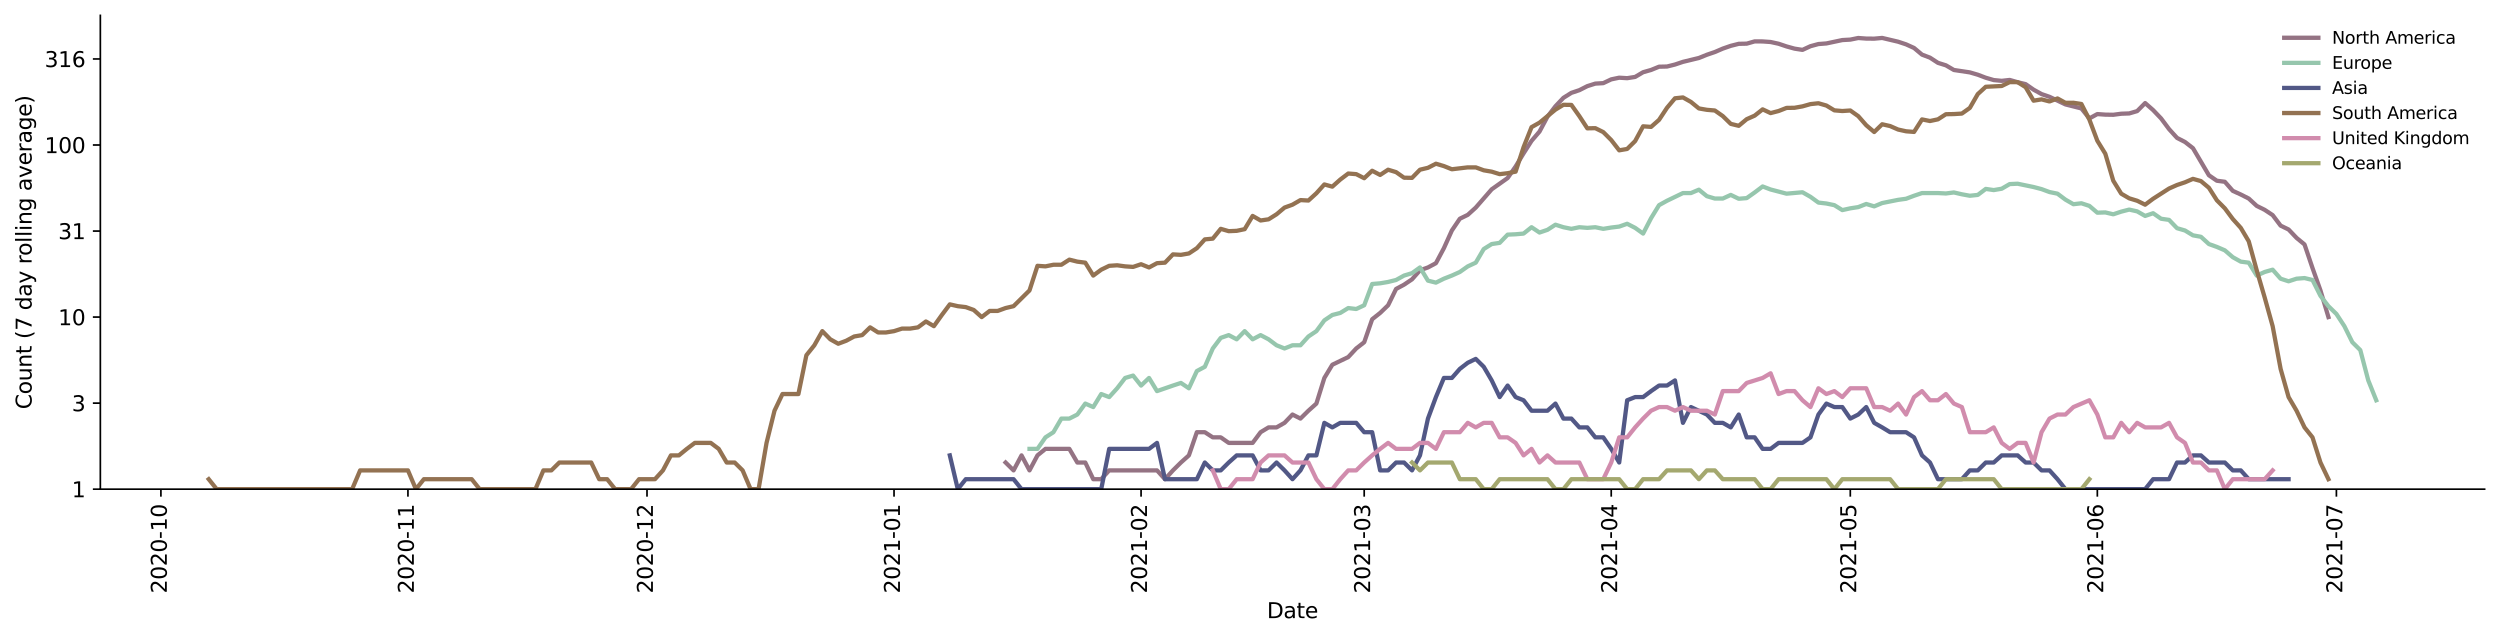 <?xml version="1.0" encoding="utf-8" standalone="no"?>
<!DOCTYPE svg PUBLIC "-//W3C//DTD SVG 1.1//EN"
  "http://www.w3.org/Graphics/SVG/1.1/DTD/svg11.dtd">
<svg height="298.621pt" version="1.1" viewBox="0 0 1170.166 298.621" width="1170.166pt" xmlns="http://www.w3.org/2000/svg" xmlns:xlink="http://www.w3.org/1999/xlink">
 <defs>
  <style type="text/css">*{stroke-linecap:butt;stroke-linejoin:round;}</style>
 </defs>
 <g id="figure_1">
  <g id="patch_1">
   <path d="M 0 298.621 
L 1170.166 298.621 
L 1170.166 0 
L 0 0 
z
" style="fill:#ffffff;"/>
  </g>
  <g id="axes_1">
   <g id="patch_2">
    <path d="M 46.966 228.96 
L 1162.966 228.96 
L 1162.966 7.2 
L 46.966 7.2 
z
" style="fill:#ffffff;"/>
   </g>
   <g id="matplotlib.axis_1">
    <g id="xtick_1">
     <g id="line2d_1">
      <defs>
       <path d="M 0 0 
L 0 3.5 
" id="mc291968700" style="stroke:#000000;stroke-width:0.8;"/>
      </defs>
      <g>
       <use style="stroke:#000000;stroke-width:0.8;" x="75.313" xlink:href="#mc291968700" y="228.96"/>
      </g>
     </g>
     <g id="text_1">
      <!-- 2020-10 -->
      <g transform="translate(78.073 277.743)rotate(-90)scale(0.1 -0.1)">
       <defs>
        <path d="M 1228 531 
L 3431 531 
L 3431 0 
L 469 0 
L 469 531 
Q 828 903 1448 1529 
Q 2069 2156 2228 2338 
Q 2531 2678 2651 2914 
Q 2772 3150 2772 3378 
Q 2772 3750 2511 3984 
Q 2250 4219 1831 4219 
Q 1534 4219 1204 4116 
Q 875 4013 500 3803 
L 500 4441 
Q 881 4594 1212 4672 
Q 1544 4750 1819 4750 
Q 2544 4750 2975 4387 
Q 3406 4025 3406 3419 
Q 3406 3131 3298 2873 
Q 3191 2616 2906 2266 
Q 2828 2175 2409 1742 
Q 1991 1309 1228 531 
z
" id="DejaVuSans-32" transform="scale(0.016)"/>
        <path d="M 2034 4250 
Q 1547 4250 1301 3770 
Q 1056 3291 1056 2328 
Q 1056 1369 1301 889 
Q 1547 409 2034 409 
Q 2525 409 2770 889 
Q 3016 1369 3016 2328 
Q 3016 3291 2770 3770 
Q 2525 4250 2034 4250 
z
M 2034 4750 
Q 2819 4750 3233 4129 
Q 3647 3509 3647 2328 
Q 3647 1150 3233 529 
Q 2819 -91 2034 -91 
Q 1250 -91 836 529 
Q 422 1150 422 2328 
Q 422 3509 836 4129 
Q 1250 4750 2034 4750 
z
" id="DejaVuSans-30" transform="scale(0.016)"/>
        <path d="M 313 2009 
L 1997 2009 
L 1997 1497 
L 313 1497 
L 313 2009 
z
" id="DejaVuSans-2d" transform="scale(0.016)"/>
        <path d="M 794 531 
L 1825 531 
L 1825 4091 
L 703 3866 
L 703 4441 
L 1819 4666 
L 2450 4666 
L 2450 531 
L 3481 531 
L 3481 0 
L 794 0 
L 794 531 
z
" id="DejaVuSans-31" transform="scale(0.016)"/>
       </defs>
       <use xlink:href="#DejaVuSans-32"/>
       <use x="63.623" xlink:href="#DejaVuSans-30"/>
       <use x="127.246" xlink:href="#DejaVuSans-32"/>
       <use x="190.869" xlink:href="#DejaVuSans-30"/>
       <use x="254.492" xlink:href="#DejaVuSans-2d"/>
       <use x="290.576" xlink:href="#DejaVuSans-31"/>
       <use x="354.199" xlink:href="#DejaVuSans-30"/>
      </g>
     </g>
    </g>
    <g id="xtick_2">
     <g id="line2d_2">
      <g>
       <use style="stroke:#000000;stroke-width:0.8;" x="190.942" xlink:href="#mc291968700" y="228.96"/>
      </g>
     </g>
     <g id="text_2">
      <!-- 2020-11 -->
      <g transform="translate(193.701 277.743)rotate(-90)scale(0.1 -0.1)">
       <use xlink:href="#DejaVuSans-32"/>
       <use x="63.623" xlink:href="#DejaVuSans-30"/>
       <use x="127.246" xlink:href="#DejaVuSans-32"/>
       <use x="190.869" xlink:href="#DejaVuSans-30"/>
       <use x="254.492" xlink:href="#DejaVuSans-2d"/>
       <use x="290.576" xlink:href="#DejaVuSans-31"/>
       <use x="354.199" xlink:href="#DejaVuSans-31"/>
      </g>
     </g>
    </g>
    <g id="xtick_3">
     <g id="line2d_3">
      <g>
       <use style="stroke:#000000;stroke-width:0.8;" x="302.84" xlink:href="#mc291968700" y="228.96"/>
      </g>
     </g>
     <g id="text_3">
      <!-- 2020-12 -->
      <g transform="translate(305.599 277.743)rotate(-90)scale(0.1 -0.1)">
       <use xlink:href="#DejaVuSans-32"/>
       <use x="63.623" xlink:href="#DejaVuSans-30"/>
       <use x="127.246" xlink:href="#DejaVuSans-32"/>
       <use x="190.869" xlink:href="#DejaVuSans-30"/>
       <use x="254.492" xlink:href="#DejaVuSans-2d"/>
       <use x="290.576" xlink:href="#DejaVuSans-31"/>
       <use x="354.199" xlink:href="#DejaVuSans-32"/>
      </g>
     </g>
    </g>
    <g id="xtick_4">
     <g id="line2d_4">
      <g>
       <use style="stroke:#000000;stroke-width:0.8;" x="418.468" xlink:href="#mc291968700" y="228.96"/>
      </g>
     </g>
     <g id="text_4">
      <!-- 2021-01 -->
      <g transform="translate(421.228 277.743)rotate(-90)scale(0.1 -0.1)">
       <use xlink:href="#DejaVuSans-32"/>
       <use x="63.623" xlink:href="#DejaVuSans-30"/>
       <use x="127.246" xlink:href="#DejaVuSans-32"/>
       <use x="190.869" xlink:href="#DejaVuSans-31"/>
       <use x="254.492" xlink:href="#DejaVuSans-2d"/>
       <use x="290.576" xlink:href="#DejaVuSans-30"/>
       <use x="354.199" xlink:href="#DejaVuSans-31"/>
      </g>
     </g>
    </g>
    <g id="xtick_5">
     <g id="line2d_5">
      <g>
       <use style="stroke:#000000;stroke-width:0.8;" x="534.097" xlink:href="#mc291968700" y="228.96"/>
      </g>
     </g>
     <g id="text_5">
      <!-- 2021-02 -->
      <g transform="translate(536.856 277.743)rotate(-90)scale(0.1 -0.1)">
       <use xlink:href="#DejaVuSans-32"/>
       <use x="63.623" xlink:href="#DejaVuSans-30"/>
       <use x="127.246" xlink:href="#DejaVuSans-32"/>
       <use x="190.869" xlink:href="#DejaVuSans-31"/>
       <use x="254.492" xlink:href="#DejaVuSans-2d"/>
       <use x="290.576" xlink:href="#DejaVuSans-30"/>
       <use x="354.199" xlink:href="#DejaVuSans-32"/>
      </g>
     </g>
    </g>
    <g id="xtick_6">
     <g id="line2d_6">
      <g>
       <use style="stroke:#000000;stroke-width:0.8;" x="638.535" xlink:href="#mc291968700" y="228.96"/>
      </g>
     </g>
     <g id="text_6">
      <!-- 2021-03 -->
      <g transform="translate(641.295 277.743)rotate(-90)scale(0.1 -0.1)">
       <defs>
        <path d="M 2597 2516 
Q 3050 2419 3304 2112 
Q 3559 1806 3559 1356 
Q 3559 666 3084 287 
Q 2609 -91 1734 -91 
Q 1441 -91 1130 -33 
Q 819 25 488 141 
L 488 750 
Q 750 597 1062 519 
Q 1375 441 1716 441 
Q 2309 441 2620 675 
Q 2931 909 2931 1356 
Q 2931 1769 2642 2001 
Q 2353 2234 1838 2234 
L 1294 2234 
L 1294 2753 
L 1863 2753 
Q 2328 2753 2575 2939 
Q 2822 3125 2822 3475 
Q 2822 3834 2567 4026 
Q 2313 4219 1838 4219 
Q 1578 4219 1281 4162 
Q 984 4106 628 3988 
L 628 4550 
Q 988 4650 1302 4700 
Q 1616 4750 1894 4750 
Q 2613 4750 3031 4423 
Q 3450 4097 3450 3541 
Q 3450 3153 3228 2886 
Q 3006 2619 2597 2516 
z
" id="DejaVuSans-33" transform="scale(0.016)"/>
       </defs>
       <use xlink:href="#DejaVuSans-32"/>
       <use x="63.623" xlink:href="#DejaVuSans-30"/>
       <use x="127.246" xlink:href="#DejaVuSans-32"/>
       <use x="190.869" xlink:href="#DejaVuSans-31"/>
       <use x="254.492" xlink:href="#DejaVuSans-2d"/>
       <use x="290.576" xlink:href="#DejaVuSans-30"/>
       <use x="354.199" xlink:href="#DejaVuSans-33"/>
      </g>
     </g>
    </g>
    <g id="xtick_7">
     <g id="line2d_7">
      <g>
       <use style="stroke:#000000;stroke-width:0.8;" x="754.163" xlink:href="#mc291968700" y="228.96"/>
      </g>
     </g>
     <g id="text_7">
      <!-- 2021-04 -->
      <g transform="translate(756.923 277.743)rotate(-90)scale(0.1 -0.1)">
       <defs>
        <path d="M 2419 4116 
L 825 1625 
L 2419 1625 
L 2419 4116 
z
M 2253 4666 
L 3047 4666 
L 3047 1625 
L 3713 1625 
L 3713 1100 
L 3047 1100 
L 3047 0 
L 2419 0 
L 2419 1100 
L 313 1100 
L 313 1709 
L 2253 4666 
z
" id="DejaVuSans-34" transform="scale(0.016)"/>
       </defs>
       <use xlink:href="#DejaVuSans-32"/>
       <use x="63.623" xlink:href="#DejaVuSans-30"/>
       <use x="127.246" xlink:href="#DejaVuSans-32"/>
       <use x="190.869" xlink:href="#DejaVuSans-31"/>
       <use x="254.492" xlink:href="#DejaVuSans-2d"/>
       <use x="290.576" xlink:href="#DejaVuSans-30"/>
       <use x="354.199" xlink:href="#DejaVuSans-34"/>
      </g>
     </g>
    </g>
    <g id="xtick_8">
     <g id="line2d_8">
      <g>
       <use style="stroke:#000000;stroke-width:0.8;" x="866.062" xlink:href="#mc291968700" y="228.96"/>
      </g>
     </g>
     <g id="text_8">
      <!-- 2021-05 -->
      <g transform="translate(868.821 277.743)rotate(-90)scale(0.1 -0.1)">
       <defs>
        <path d="M 691 4666 
L 3169 4666 
L 3169 4134 
L 1269 4134 
L 1269 2991 
Q 1406 3038 1543 3061 
Q 1681 3084 1819 3084 
Q 2600 3084 3056 2656 
Q 3513 2228 3513 1497 
Q 3513 744 3044 326 
Q 2575 -91 1722 -91 
Q 1428 -91 1123 -41 
Q 819 9 494 109 
L 494 744 
Q 775 591 1075 516 
Q 1375 441 1709 441 
Q 2250 441 2565 725 
Q 2881 1009 2881 1497 
Q 2881 1984 2565 2268 
Q 2250 2553 1709 2553 
Q 1456 2553 1204 2497 
Q 953 2441 691 2322 
L 691 4666 
z
" id="DejaVuSans-35" transform="scale(0.016)"/>
       </defs>
       <use xlink:href="#DejaVuSans-32"/>
       <use x="63.623" xlink:href="#DejaVuSans-30"/>
       <use x="127.246" xlink:href="#DejaVuSans-32"/>
       <use x="190.869" xlink:href="#DejaVuSans-31"/>
       <use x="254.492" xlink:href="#DejaVuSans-2d"/>
       <use x="290.576" xlink:href="#DejaVuSans-30"/>
       <use x="354.199" xlink:href="#DejaVuSans-35"/>
      </g>
     </g>
    </g>
    <g id="xtick_9">
     <g id="line2d_9">
      <g>
       <use style="stroke:#000000;stroke-width:0.8;" x="981.69" xlink:href="#mc291968700" y="228.96"/>
      </g>
     </g>
     <g id="text_9">
      <!-- 2021-06 -->
      <g transform="translate(984.45 277.743)rotate(-90)scale(0.1 -0.1)">
       <defs>
        <path d="M 2113 2584 
Q 1688 2584 1439 2293 
Q 1191 2003 1191 1497 
Q 1191 994 1439 701 
Q 1688 409 2113 409 
Q 2538 409 2786 701 
Q 3034 994 3034 1497 
Q 3034 2003 2786 2293 
Q 2538 2584 2113 2584 
z
M 3366 4563 
L 3366 3988 
Q 3128 4100 2886 4159 
Q 2644 4219 2406 4219 
Q 1781 4219 1451 3797 
Q 1122 3375 1075 2522 
Q 1259 2794 1537 2939 
Q 1816 3084 2150 3084 
Q 2853 3084 3261 2657 
Q 3669 2231 3669 1497 
Q 3669 778 3244 343 
Q 2819 -91 2113 -91 
Q 1303 -91 875 529 
Q 447 1150 447 2328 
Q 447 3434 972 4092 
Q 1497 4750 2381 4750 
Q 2619 4750 2861 4703 
Q 3103 4656 3366 4563 
z
" id="DejaVuSans-36" transform="scale(0.016)"/>
       </defs>
       <use xlink:href="#DejaVuSans-32"/>
       <use x="63.623" xlink:href="#DejaVuSans-30"/>
       <use x="127.246" xlink:href="#DejaVuSans-32"/>
       <use x="190.869" xlink:href="#DejaVuSans-31"/>
       <use x="254.492" xlink:href="#DejaVuSans-2d"/>
       <use x="290.576" xlink:href="#DejaVuSans-30"/>
       <use x="354.199" xlink:href="#DejaVuSans-36"/>
      </g>
     </g>
    </g>
    <g id="xtick_10">
     <g id="line2d_10">
      <g>
       <use style="stroke:#000000;stroke-width:0.8;" x="1093.589" xlink:href="#mc291968700" y="228.96"/>
      </g>
     </g>
     <g id="text_10">
      <!-- 2021-07 -->
      <g transform="translate(1096.348 277.743)rotate(-90)scale(0.1 -0.1)">
       <defs>
        <path d="M 525 4666 
L 3525 4666 
L 3525 4397 
L 1831 0 
L 1172 0 
L 2766 4134 
L 525 4134 
L 525 4666 
z
" id="DejaVuSans-37" transform="scale(0.016)"/>
       </defs>
       <use xlink:href="#DejaVuSans-32"/>
       <use x="63.623" xlink:href="#DejaVuSans-30"/>
       <use x="127.246" xlink:href="#DejaVuSans-32"/>
       <use x="190.869" xlink:href="#DejaVuSans-31"/>
       <use x="254.492" xlink:href="#DejaVuSans-2d"/>
       <use x="290.576" xlink:href="#DejaVuSans-30"/>
       <use x="354.199" xlink:href="#DejaVuSans-37"/>
      </g>
     </g>
    </g>
    <g id="text_11">
     <!-- Date -->
     <g transform="translate(593.015 289.341)scale(0.1 -0.1)">
      <defs>
       <path d="M 1259 4147 
L 1259 519 
L 2022 519 
Q 2988 519 3436 956 
Q 3884 1394 3884 2338 
Q 3884 3275 3436 3711 
Q 2988 4147 2022 4147 
L 1259 4147 
z
M 628 4666 
L 1925 4666 
Q 3281 4666 3915 4102 
Q 4550 3538 4550 2338 
Q 4550 1131 3912 565 
Q 3275 0 1925 0 
L 628 0 
L 628 4666 
z
" id="DejaVuSans-44" transform="scale(0.016)"/>
       <path d="M 2194 1759 
Q 1497 1759 1228 1600 
Q 959 1441 959 1056 
Q 959 750 1161 570 
Q 1363 391 1709 391 
Q 2188 391 2477 730 
Q 2766 1069 2766 1631 
L 2766 1759 
L 2194 1759 
z
M 3341 1997 
L 3341 0 
L 2766 0 
L 2766 531 
Q 2569 213 2275 61 
Q 1981 -91 1556 -91 
Q 1019 -91 701 211 
Q 384 513 384 1019 
Q 384 1609 779 1909 
Q 1175 2209 1959 2209 
L 2766 2209 
L 2766 2266 
Q 2766 2663 2505 2880 
Q 2244 3097 1772 3097 
Q 1472 3097 1187 3025 
Q 903 2953 641 2809 
L 641 3341 
Q 956 3463 1253 3523 
Q 1550 3584 1831 3584 
Q 2591 3584 2966 3190 
Q 3341 2797 3341 1997 
z
" id="DejaVuSans-61" transform="scale(0.016)"/>
       <path d="M 1172 4494 
L 1172 3500 
L 2356 3500 
L 2356 3053 
L 1172 3053 
L 1172 1153 
Q 1172 725 1289 603 
Q 1406 481 1766 481 
L 2356 481 
L 2356 0 
L 1766 0 
Q 1100 0 847 248 
Q 594 497 594 1153 
L 594 3053 
L 172 3053 
L 172 3500 
L 594 3500 
L 594 4494 
L 1172 4494 
z
" id="DejaVuSans-74" transform="scale(0.016)"/>
       <path d="M 3597 1894 
L 3597 1613 
L 953 1613 
Q 991 1019 1311 708 
Q 1631 397 2203 397 
Q 2534 397 2845 478 
Q 3156 559 3463 722 
L 3463 178 
Q 3153 47 2828 -22 
Q 2503 -91 2169 -91 
Q 1331 -91 842 396 
Q 353 884 353 1716 
Q 353 2575 817 3079 
Q 1281 3584 2069 3584 
Q 2775 3584 3186 3129 
Q 3597 2675 3597 1894 
z
M 3022 2063 
Q 3016 2534 2758 2815 
Q 2500 3097 2075 3097 
Q 1594 3097 1305 2825 
Q 1016 2553 972 2059 
L 3022 2063 
z
" id="DejaVuSans-65" transform="scale(0.016)"/>
      </defs>
      <use xlink:href="#DejaVuSans-44"/>
      <use x="77.002" xlink:href="#DejaVuSans-61"/>
      <use x="138.281" xlink:href="#DejaVuSans-74"/>
      <use x="177.49" xlink:href="#DejaVuSans-65"/>
     </g>
    </g>
   </g>
   <g id="matplotlib.axis_2">
    <g id="ytick_1">
     <g id="line2d_11">
      <defs>
       <path d="M 0 0 
L -3.5 0 
" id="me0b4acb0b3" style="stroke:#000000;stroke-width:0.8;"/>
      </defs>
      <g>
       <use style="stroke:#000000;stroke-width:0.8;" x="46.966" xlink:href="#me0b4acb0b3" y="228.96"/>
      </g>
     </g>
     <g id="text_12">
      <!-- 1 -->
      <g transform="translate(33.603 232.759)scale(0.1 -0.1)">
       <use xlink:href="#DejaVuSans-31"/>
      </g>
     </g>
    </g>
    <g id="ytick_2">
     <g id="line2d_12">
      <g>
       <use style="stroke:#000000;stroke-width:0.8;" x="46.966" xlink:href="#me0b4acb0b3" y="188.689"/>
      </g>
     </g>
     <g id="text_13">
      <!-- 3 -->
      <g transform="translate(33.603 192.488)scale(0.1 -0.1)">
       <use xlink:href="#DejaVuSans-33"/>
      </g>
     </g>
    </g>
    <g id="ytick_3">
     <g id="line2d_13">
      <g>
       <use style="stroke:#000000;stroke-width:0.8;" x="46.966" xlink:href="#me0b4acb0b3" y="148.417"/>
      </g>
     </g>
     <g id="text_14">
      <!-- 10 -->
      <g transform="translate(27.241 152.217)scale(0.1 -0.1)">
       <use xlink:href="#DejaVuSans-31"/>
       <use x="63.623" xlink:href="#DejaVuSans-30"/>
      </g>
     </g>
    </g>
    <g id="ytick_4">
     <g id="line2d_14">
      <g>
       <use style="stroke:#000000;stroke-width:0.8;" x="46.966" xlink:href="#me0b4acb0b3" y="108.146"/>
      </g>
     </g>
     <g id="text_15">
      <!-- 31 -->
      <g transform="translate(27.241 111.945)scale(0.1 -0.1)">
       <use xlink:href="#DejaVuSans-33"/>
       <use x="63.623" xlink:href="#DejaVuSans-31"/>
      </g>
     </g>
    </g>
    <g id="ytick_5">
     <g id="line2d_15">
      <g>
       <use style="stroke:#000000;stroke-width:0.8;" x="46.966" xlink:href="#me0b4acb0b3" y="67.875"/>
      </g>
     </g>
     <g id="text_16">
      <!-- 100 -->
      <g transform="translate(20.878 71.674)scale(0.1 -0.1)">
       <use xlink:href="#DejaVuSans-31"/>
       <use x="63.623" xlink:href="#DejaVuSans-30"/>
       <use x="127.246" xlink:href="#DejaVuSans-30"/>
      </g>
     </g>
    </g>
    <g id="ytick_6">
     <g id="line2d_16">
      <g>
       <use style="stroke:#000000;stroke-width:0.8;" x="46.966" xlink:href="#me0b4acb0b3" y="27.603"/>
      </g>
     </g>
     <g id="text_17">
      <!-- 316 -->
      <g transform="translate(20.878 31.403)scale(0.1 -0.1)">
       <use xlink:href="#DejaVuSans-33"/>
       <use x="63.623" xlink:href="#DejaVuSans-31"/>
       <use x="127.246" xlink:href="#DejaVuSans-36"/>
      </g>
     </g>
    </g>
    <g id="text_18">
     <!-- Count (7 day rolling average) -->
     <g transform="translate(14.798 191.548)rotate(-90)scale(0.1 -0.1)">
      <defs>
       <path d="M 4122 4306 
L 4122 3641 
Q 3803 3938 3442 4084 
Q 3081 4231 2675 4231 
Q 1875 4231 1450 3742 
Q 1025 3253 1025 2328 
Q 1025 1406 1450 917 
Q 1875 428 2675 428 
Q 3081 428 3442 575 
Q 3803 722 4122 1019 
L 4122 359 
Q 3791 134 3420 21 
Q 3050 -91 2638 -91 
Q 1578 -91 968 557 
Q 359 1206 359 2328 
Q 359 3453 968 4101 
Q 1578 4750 2638 4750 
Q 3056 4750 3426 4639 
Q 3797 4528 4122 4306 
z
" id="DejaVuSans-43" transform="scale(0.016)"/>
       <path d="M 1959 3097 
Q 1497 3097 1228 2736 
Q 959 2375 959 1747 
Q 959 1119 1226 758 
Q 1494 397 1959 397 
Q 2419 397 2687 759 
Q 2956 1122 2956 1747 
Q 2956 2369 2687 2733 
Q 2419 3097 1959 3097 
z
M 1959 3584 
Q 2709 3584 3137 3096 
Q 3566 2609 3566 1747 
Q 3566 888 3137 398 
Q 2709 -91 1959 -91 
Q 1206 -91 779 398 
Q 353 888 353 1747 
Q 353 2609 779 3096 
Q 1206 3584 1959 3584 
z
" id="DejaVuSans-6f" transform="scale(0.016)"/>
       <path d="M 544 1381 
L 544 3500 
L 1119 3500 
L 1119 1403 
Q 1119 906 1312 657 
Q 1506 409 1894 409 
Q 2359 409 2629 706 
Q 2900 1003 2900 1516 
L 2900 3500 
L 3475 3500 
L 3475 0 
L 2900 0 
L 2900 538 
Q 2691 219 2414 64 
Q 2138 -91 1772 -91 
Q 1169 -91 856 284 
Q 544 659 544 1381 
z
M 1991 3584 
L 1991 3584 
z
" id="DejaVuSans-75" transform="scale(0.016)"/>
       <path d="M 3513 2113 
L 3513 0 
L 2938 0 
L 2938 2094 
Q 2938 2591 2744 2837 
Q 2550 3084 2163 3084 
Q 1697 3084 1428 2787 
Q 1159 2491 1159 1978 
L 1159 0 
L 581 0 
L 581 3500 
L 1159 3500 
L 1159 2956 
Q 1366 3272 1645 3428 
Q 1925 3584 2291 3584 
Q 2894 3584 3203 3211 
Q 3513 2838 3513 2113 
z
" id="DejaVuSans-6e" transform="scale(0.016)"/>
       <path id="DejaVuSans-20" transform="scale(0.016)"/>
       <path d="M 1984 4856 
Q 1566 4138 1362 3434 
Q 1159 2731 1159 2009 
Q 1159 1288 1364 580 
Q 1569 -128 1984 -844 
L 1484 -844 
Q 1016 -109 783 600 
Q 550 1309 550 2009 
Q 550 2706 781 3412 
Q 1013 4119 1484 4856 
L 1984 4856 
z
" id="DejaVuSans-28" transform="scale(0.016)"/>
       <path d="M 2906 2969 
L 2906 4863 
L 3481 4863 
L 3481 0 
L 2906 0 
L 2906 525 
Q 2725 213 2448 61 
Q 2172 -91 1784 -91 
Q 1150 -91 751 415 
Q 353 922 353 1747 
Q 353 2572 751 3078 
Q 1150 3584 1784 3584 
Q 2172 3584 2448 3432 
Q 2725 3281 2906 2969 
z
M 947 1747 
Q 947 1113 1208 752 
Q 1469 391 1925 391 
Q 2381 391 2643 752 
Q 2906 1113 2906 1747 
Q 2906 2381 2643 2742 
Q 2381 3103 1925 3103 
Q 1469 3103 1208 2742 
Q 947 2381 947 1747 
z
" id="DejaVuSans-64" transform="scale(0.016)"/>
       <path d="M 2059 -325 
Q 1816 -950 1584 -1140 
Q 1353 -1331 966 -1331 
L 506 -1331 
L 506 -850 
L 844 -850 
Q 1081 -850 1212 -737 
Q 1344 -625 1503 -206 
L 1606 56 
L 191 3500 
L 800 3500 
L 1894 763 
L 2988 3500 
L 3597 3500 
L 2059 -325 
z
" id="DejaVuSans-79" transform="scale(0.016)"/>
       <path d="M 2631 2963 
Q 2534 3019 2420 3045 
Q 2306 3072 2169 3072 
Q 1681 3072 1420 2755 
Q 1159 2438 1159 1844 
L 1159 0 
L 581 0 
L 581 3500 
L 1159 3500 
L 1159 2956 
Q 1341 3275 1631 3429 
Q 1922 3584 2338 3584 
Q 2397 3584 2469 3576 
Q 2541 3569 2628 3553 
L 2631 2963 
z
" id="DejaVuSans-72" transform="scale(0.016)"/>
       <path d="M 603 4863 
L 1178 4863 
L 1178 0 
L 603 0 
L 603 4863 
z
" id="DejaVuSans-6c" transform="scale(0.016)"/>
       <path d="M 603 3500 
L 1178 3500 
L 1178 0 
L 603 0 
L 603 3500 
z
M 603 4863 
L 1178 4863 
L 1178 4134 
L 603 4134 
L 603 4863 
z
" id="DejaVuSans-69" transform="scale(0.016)"/>
       <path d="M 2906 1791 
Q 2906 2416 2648 2759 
Q 2391 3103 1925 3103 
Q 1463 3103 1205 2759 
Q 947 2416 947 1791 
Q 947 1169 1205 825 
Q 1463 481 1925 481 
Q 2391 481 2648 825 
Q 2906 1169 2906 1791 
z
M 3481 434 
Q 3481 -459 3084 -895 
Q 2688 -1331 1869 -1331 
Q 1566 -1331 1297 -1286 
Q 1028 -1241 775 -1147 
L 775 -588 
Q 1028 -725 1275 -790 
Q 1522 -856 1778 -856 
Q 2344 -856 2625 -561 
Q 2906 -266 2906 331 
L 2906 616 
Q 2728 306 2450 153 
Q 2172 0 1784 0 
Q 1141 0 747 490 
Q 353 981 353 1791 
Q 353 2603 747 3093 
Q 1141 3584 1784 3584 
Q 2172 3584 2450 3431 
Q 2728 3278 2906 2969 
L 2906 3500 
L 3481 3500 
L 3481 434 
z
" id="DejaVuSans-67" transform="scale(0.016)"/>
       <path d="M 191 3500 
L 800 3500 
L 1894 563 
L 2988 3500 
L 3597 3500 
L 2284 0 
L 1503 0 
L 191 3500 
z
" id="DejaVuSans-76" transform="scale(0.016)"/>
       <path d="M 513 4856 
L 1013 4856 
Q 1481 4119 1714 3412 
Q 1947 2706 1947 2009 
Q 1947 1309 1714 600 
Q 1481 -109 1013 -844 
L 513 -844 
Q 928 -128 1133 580 
Q 1338 1288 1338 2009 
Q 1338 2731 1133 3434 
Q 928 4138 513 4856 
z
" id="DejaVuSans-29" transform="scale(0.016)"/>
      </defs>
      <use xlink:href="#DejaVuSans-43"/>
      <use x="69.824" xlink:href="#DejaVuSans-6f"/>
      <use x="131.006" xlink:href="#DejaVuSans-75"/>
      <use x="194.385" xlink:href="#DejaVuSans-6e"/>
      <use x="257.764" xlink:href="#DejaVuSans-74"/>
      <use x="296.973" xlink:href="#DejaVuSans-20"/>
      <use x="328.76" xlink:href="#DejaVuSans-28"/>
      <use x="367.773" xlink:href="#DejaVuSans-37"/>
      <use x="431.396" xlink:href="#DejaVuSans-20"/>
      <use x="463.184" xlink:href="#DejaVuSans-64"/>
      <use x="526.66" xlink:href="#DejaVuSans-61"/>
      <use x="587.939" xlink:href="#DejaVuSans-79"/>
      <use x="647.119" xlink:href="#DejaVuSans-20"/>
      <use x="678.906" xlink:href="#DejaVuSans-72"/>
      <use x="717.77" xlink:href="#DejaVuSans-6f"/>
      <use x="778.951" xlink:href="#DejaVuSans-6c"/>
      <use x="806.734" xlink:href="#DejaVuSans-6c"/>
      <use x="834.518" xlink:href="#DejaVuSans-69"/>
      <use x="862.301" xlink:href="#DejaVuSans-6e"/>
      <use x="925.68" xlink:href="#DejaVuSans-67"/>
      <use x="989.156" xlink:href="#DejaVuSans-20"/>
      <use x="1020.943" xlink:href="#DejaVuSans-61"/>
      <use x="1082.223" xlink:href="#DejaVuSans-76"/>
      <use x="1141.402" xlink:href="#DejaVuSans-65"/>
      <use x="1202.926" xlink:href="#DejaVuSans-72"/>
      <use x="1244.039" xlink:href="#DejaVuSans-61"/>
      <use x="1305.318" xlink:href="#DejaVuSans-67"/>
      <use x="1368.795" xlink:href="#DejaVuSans-65"/>
      <use x="1430.318" xlink:href="#DejaVuSans-29"/>
     </g>
    </g>
   </g>
   <g id="line2d_17">
    <path clip-path="url(#p6f36929b3b)" d="M 470.688 216.484 
L 474.417 220.169 
L 478.147 213.15 
L 481.877 220.169 
L 485.607 213.15 
L 489.337 210.106 
L 500.527 210.106 
L 504.257 216.484 
L 507.987 216.484 
L 511.717 224.289 
L 515.447 224.289 
L 519.177 220.169 
L 541.557 220.169 
L 545.286 224.289 
L 549.016 220.169 
L 552.746 216.484 
L 556.476 213.15 
L 560.206 202.301 
L 563.936 202.301 
L 567.666 204.714 
L 571.396 204.714 
L 575.126 207.306 
L 586.316 207.306 
L 590.046 202.301 
L 593.776 200.043 
L 597.506 200.043 
L 601.236 197.923 
L 604.966 194.032 
L 608.696 195.923 
L 612.426 192.238 
L 616.155 188.904 
L 619.885 176.908 
L 623.615 170.719 
L 631.075 167.129 
L 634.805 163.104 
L 638.535 160.187 
L 642.265 149.431 
L 645.995 146.474 
L 649.725 142.883 
L 653.455 135.248 
L 657.185 133.249 
L 660.915 130.75 
L 664.645 126.496 
L 668.375 125.186 
L 672.105 123.186 
L 675.835 116.167 
L 679.565 107.888 
L 683.295 102.384 
L 687.024 100.556 
L 690.754 97.165 
L 698.214 88.605 
L 705.674 83.33 
L 709.404 77.938 
L 713.134 71.783 
L 716.864 65.931 
L 720.594 61.581 
L 724.324 54.603 
L 728.054 49.728 
L 731.784 45.793 
L 735.514 43.455 
L 739.244 42.209 
L 742.974 40.318 
L 746.704 39.134 
L 750.434 38.914 
L 754.163 37.148 
L 757.893 36.368 
L 761.623 36.592 
L 765.353 36.004 
L 769.083 33.804 
L 772.813 32.745 
L 776.543 31.223 
L 780.273 31.135 
L 784.003 30.204 
L 787.733 28.95 
L 795.193 27.142 
L 798.923 25.631 
L 802.653 24.355 
L 806.383 22.751 
L 810.113 21.455 
L 813.843 20.513 
L 817.573 20.436 
L 821.303 19.371 
L 825.032 19.396 
L 828.762 19.659 
L 832.492 20.474 
L 836.222 21.734 
L 839.952 22.765 
L 843.682 23.347 
L 847.412 21.627 
L 851.142 20.617 
L 854.872 20.333 
L 862.332 18.752 
L 866.062 18.544 
L 869.792 17.784 
L 873.522 18.059 
L 877.252 18.096 
L 880.982 17.76 
L 888.442 19.521 
L 892.172 20.759 
L 895.901 22.45 
L 899.631 25.571 
L 903.361 26.986 
L 907.091 29.413 
L 910.821 30.58 
L 914.551 32.763 
L 922.011 33.88 
L 925.741 34.975 
L 929.471 36.388 
L 933.201 37.481 
L 936.931 37.839 
L 940.661 37.419 
L 944.391 38.48 
L 948.121 39.376 
L 951.851 41.97 
L 955.581 44.031 
L 959.311 45.318 
L 966.77 48.876 
L 974.23 50.754 
L 977.96 55.434 
L 981.69 53.393 
L 985.42 53.659 
L 989.15 53.725 
L 992.88 53.229 
L 996.61 53.097 
L 1000.34 52.001 
L 1004.07 48.243 
L 1007.8 51.528 
L 1011.53 55.434 
L 1015.26 60.431 
L 1018.99 64.541 
L 1022.72 66.455 
L 1026.45 69.355 
L 1033.909 82.033 
L 1037.639 84.596 
L 1041.369 85.083 
L 1045.099 89.336 
L 1048.829 91.038 
L 1052.559 92.929 
L 1056.289 96.366 
L 1060.019 98.219 
L 1063.749 100.684 
L 1067.479 105.611 
L 1071.209 107.42 
L 1074.939 111.347 
L 1078.669 114.422 
L 1082.399 125.444 
L 1086.129 135.941 
L 1089.859 148.417 
L 1089.859 148.417 
" style="fill:none;stroke:#947383;stroke-linecap:square;stroke-width:2;"/>
   </g>
   <g id="line2d_18">
    <path clip-path="url(#p6f36929b3b)" d="M 481.877 210.106 
L 485.607 210.106 
L 489.337 204.714 
L 493.067 202.301 
L 496.797 195.923 
L 500.527 195.923 
L 504.257 194.032 
L 507.987 188.904 
L 511.717 190.531 
L 515.447 184.433 
L 519.177 185.861 
L 522.907 181.741 
L 526.637 176.908 
L 530.367 175.798 
L 534.097 180.469 
L 537.827 176.908 
L 541.557 183.061 
L 549.016 180.469 
L 552.746 179.241 
L 556.476 181.741 
L 560.206 173.677 
L 563.936 171.678 
L 567.666 163.104 
L 571.396 158.149 
L 575.126 156.853 
L 578.856 158.815 
L 582.586 154.995 
L 586.316 158.815 
L 590.046 156.853 
L 593.776 158.815 
L 597.506 161.615 
L 601.236 163.104 
L 604.966 161.615 
L 608.696 161.615 
L 612.426 157.495 
L 616.155 154.995 
L 619.885 149.95 
L 623.615 147.432 
L 627.345 146.474 
L 631.075 144.187 
L 634.805 144.632 
L 638.535 142.883 
L 642.265 132.927 
L 645.995 132.607 
L 649.725 131.977 
L 653.455 131.052 
L 657.185 128.986 
L 660.915 127.857 
L 664.645 125.186 
L 668.375 131.358 
L 672.105 132.291 
L 675.835 130.449 
L 679.565 128.986 
L 683.295 127.306 
L 687.024 124.675 
L 690.754 122.944 
L 694.484 116.567 
L 698.214 114.234 
L 701.944 113.674 
L 705.674 109.823 
L 709.404 109.657 
L 713.134 109.329 
L 716.864 106.353 
L 720.594 108.842 
L 724.324 107.575 
L 728.054 105.173 
L 731.784 106.353 
L 735.514 107.112 
L 739.244 106.353 
L 742.974 106.655 
L 746.704 106.353 
L 750.434 107.112 
L 754.163 106.504 
L 757.893 106.054 
L 761.623 104.74 
L 765.353 106.655 
L 769.083 109.329 
L 772.813 102.117 
L 776.543 96.029 
L 780.273 93.967 
L 787.733 90.366 
L 791.463 90.366 
L 795.193 88.787 
L 798.923 91.822 
L 802.653 92.929 
L 806.383 92.929 
L 810.113 91.232 
L 813.843 93.032 
L 817.573 92.725 
L 821.303 90.082 
L 825.032 87.275 
L 828.762 88.696 
L 836.222 90.653 
L 843.682 89.988 
L 847.412 92.12 
L 851.142 94.821 
L 854.872 95.255 
L 858.602 96.029 
L 862.332 98.338 
L 866.062 97.513 
L 869.792 96.934 
L 873.522 95.474 
L 877.252 96.592 
L 880.982 95.037 
L 888.442 93.548 
L 892.172 93.032 
L 895.901 91.624 
L 899.631 90.366 
L 907.091 90.366 
L 910.821 90.557 
L 914.551 90.082 
L 918.281 90.941 
L 922.011 91.624 
L 925.741 91.232 
L 929.471 88.425 
L 933.201 88.969 
L 936.931 88.335 
L 940.661 86.162 
L 944.391 85.994 
L 951.851 87.537 
L 955.581 88.515 
L 959.311 89.894 
L 963.04 90.653 
L 966.77 93.444 
L 970.5 95.585 
L 974.23 95.146 
L 977.96 96.366 
L 981.69 99.553 
L 985.42 99.43 
L 989.15 100.303 
L 992.88 99.062 
L 996.61 98.1 
L 1000.34 98.94 
L 1004.07 101.069 
L 1007.8 99.801 
L 1011.53 102.384 
L 1015.26 102.924 
L 1018.99 106.807 
L 1022.72 107.888 
L 1026.45 110.156 
L 1030.18 110.832 
L 1033.909 114.234 
L 1037.639 115.576 
L 1041.369 117.175 
L 1045.099 120.386 
L 1048.829 122.465 
L 1052.559 122.944 
L 1056.289 128.986 
L 1060.019 127.306 
L 1063.749 126.23 
L 1067.479 130.449 
L 1071.209 131.666 
L 1074.939 130.449 
L 1078.669 130.152 
L 1082.399 131.052 
L 1086.129 138.48 
L 1089.859 143.312 
L 1093.589 146.95 
L 1097.319 152.662 
L 1101.049 160.187 
L 1104.778 163.872 
L 1108.508 178.055 
L 1112.238 187.349 
L 1112.238 187.349 
" style="fill:none;stroke:#96c6ad;stroke-linecap:square;stroke-width:2;"/>
   </g>
   <g id="line2d_19">
    <path clip-path="url(#p6f36929b3b)" d="M 444.578 213.15 
L 448.308 228.96 
L 452.038 224.289 
L 474.417 224.289 
L 478.147 228.96 
L 515.447 228.96 
L 519.177 210.106 
L 537.827 210.106 
L 541.557 207.306 
L 545.286 224.289 
L 560.206 224.289 
L 563.936 216.484 
L 567.666 220.169 
L 571.396 220.169 
L 575.126 216.484 
L 578.856 213.15 
L 586.316 213.15 
L 590.046 220.169 
L 593.776 220.169 
L 597.506 216.484 
L 601.236 220.169 
L 604.966 224.289 
L 608.696 220.169 
L 612.426 213.15 
L 616.155 213.15 
L 619.885 197.923 
L 623.615 200.043 
L 627.345 197.923 
L 634.805 197.923 
L 638.535 202.301 
L 642.265 202.301 
L 645.995 220.169 
L 649.725 220.169 
L 653.455 216.484 
L 657.185 216.484 
L 660.915 220.169 
L 664.645 213.15 
L 668.375 195.923 
L 672.105 185.861 
L 675.835 176.908 
L 679.565 176.908 
L 683.295 172.663 
L 687.024 169.786 
L 690.754 167.992 
L 694.484 171.678 
L 698.214 178.055 
L 701.944 185.861 
L 705.674 180.469 
L 709.404 185.861 
L 713.134 187.349 
L 716.864 192.238 
L 724.324 192.238 
L 728.054 188.904 
L 731.784 195.923 
L 735.514 195.923 
L 739.244 200.043 
L 742.974 200.043 
L 746.704 204.714 
L 750.434 204.714 
L 754.163 210.106 
L 757.893 216.484 
L 761.623 187.349 
L 765.353 185.861 
L 769.083 185.861 
L 772.813 183.061 
L 776.543 180.469 
L 780.273 180.469 
L 784.003 178.055 
L 787.733 197.923 
L 791.463 190.531 
L 798.923 194.032 
L 802.653 197.923 
L 806.383 197.923 
L 810.113 200.043 
L 813.843 194.032 
L 817.573 204.714 
L 821.303 204.714 
L 825.032 210.106 
L 828.762 210.106 
L 832.492 207.306 
L 843.682 207.306 
L 847.412 204.714 
L 851.142 194.032 
L 854.872 188.904 
L 858.602 190.531 
L 862.332 190.531 
L 866.062 195.923 
L 869.792 194.032 
L 873.522 190.531 
L 877.252 197.923 
L 880.982 200.043 
L 884.712 202.301 
L 892.172 202.301 
L 895.901 204.714 
L 899.631 213.15 
L 903.361 216.484 
L 907.091 224.289 
L 918.281 224.289 
L 922.011 220.169 
L 925.741 220.169 
L 929.471 216.484 
L 933.201 216.484 
L 936.931 213.15 
L 944.391 213.15 
L 948.121 216.484 
L 951.851 216.484 
L 955.581 220.169 
L 959.311 220.169 
L 963.04 224.289 
L 966.77 228.96 
L 1004.07 228.96 
L 1007.8 224.289 
L 1015.26 224.289 
L 1018.99 216.484 
L 1022.72 216.484 
L 1026.45 213.15 
L 1030.18 213.15 
L 1033.909 216.484 
L 1041.369 216.484 
L 1045.099 220.169 
L 1048.829 220.169 
L 1052.559 224.289 
L 1071.209 224.289 
L 1071.209 224.289 
" style="fill:none;stroke:#525886;stroke-linecap:square;stroke-width:2;"/>
   </g>
   <g id="line2d_20">
    <path clip-path="url(#p6f36929b3b)" d="M 97.693 224.289 
L 101.423 228.96 
L 164.832 228.96 
L 168.562 220.169 
L 190.942 220.169 
L 194.672 228.96 
L 198.401 224.289 
L 220.781 224.289 
L 224.511 228.96 
L 250.621 228.96 
L 254.351 220.169 
L 258.081 220.169 
L 261.811 216.484 
L 276.73 216.484 
L 280.46 224.289 
L 284.19 224.289 
L 287.92 228.96 
L 295.38 228.96 
L 299.11 224.289 
L 306.57 224.289 
L 310.3 220.169 
L 314.03 213.15 
L 317.76 213.15 
L 321.49 210.106 
L 325.22 207.306 
L 332.68 207.306 
L 336.409 210.106 
L 340.139 216.484 
L 343.869 216.484 
L 347.599 220.169 
L 351.329 228.96 
L 355.059 228.96 
L 358.789 207.306 
L 362.519 192.238 
L 366.249 184.433 
L 373.709 184.433 
L 377.439 166.286 
L 381.169 161.615 
L 384.899 154.995 
L 388.629 158.815 
L 392.359 160.894 
L 396.089 159.494 
L 399.819 157.495 
L 403.549 156.853 
L 407.278 153.231 
L 411.008 155.604 
L 414.738 155.604 
L 418.468 154.995 
L 422.198 153.809 
L 425.928 153.809 
L 429.658 153.231 
L 433.388 150.476 
L 437.118 152.662 
L 440.848 147.432 
L 444.578 142.459 
L 448.308 143.312 
L 452.038 143.747 
L 455.768 145.083 
L 459.498 148.417 
L 463.228 145.541 
L 466.958 145.541 
L 470.688 144.187 
L 474.417 143.312 
L 481.877 135.941 
L 485.607 124.422 
L 489.337 124.675 
L 493.067 123.923 
L 496.797 123.923 
L 500.527 121.526 
L 504.257 122.465 
L 507.987 122.944 
L 511.717 128.986 
L 515.447 126.23 
L 519.177 124.422 
L 522.907 124.172 
L 526.637 124.675 
L 530.367 124.929 
L 534.097 123.675 
L 537.827 125.186 
L 541.557 123.186 
L 545.286 122.944 
L 549.016 119.066 
L 552.746 119.283 
L 556.476 118.637 
L 560.206 116.167 
L 563.936 112.047 
L 567.666 111.695 
L 571.396 107.112 
L 575.126 108.203 
L 578.856 108.045 
L 582.586 107.266 
L 586.316 101.069 
L 590.046 103.197 
L 593.776 102.653 
L 597.506 100.303 
L 601.236 97.165 
L 604.966 95.806 
L 608.696 93.653 
L 612.426 93.862 
L 616.155 90.461 
L 619.885 86.331 
L 623.615 87.362 
L 627.345 84.036 
L 631.075 81.218 
L 634.805 81.512 
L 638.535 83.408 
L 642.265 79.925 
L 645.995 81.883 
L 649.725 79.435 
L 653.455 80.566 
L 657.185 83.175 
L 660.915 83.252 
L 664.645 79.435 
L 668.375 78.542 
L 672.105 76.63 
L 675.835 77.738 
L 679.565 79.227 
L 687.024 78.34 
L 690.754 78.34 
L 694.484 79.714 
L 698.214 80.351 
L 701.944 81.512 
L 705.674 81.072 
L 709.404 80.351 
L 713.134 68.889 
L 716.864 59.514 
L 720.594 57.414 
L 728.054 51.31 
L 731.784 49.05 
L 735.514 49.109 
L 739.244 54.365 
L 742.974 60.069 
L 746.704 59.99 
L 750.434 61.832 
L 754.163 65.555 
L 757.893 70.36 
L 761.623 69.722 
L 765.353 66.026 
L 769.083 59.123 
L 772.813 59.396 
L 776.543 56.105 
L 780.273 50.449 
L 784.003 46.007 
L 787.733 45.608 
L 791.463 47.705 
L 795.193 50.754 
L 798.923 51.403 
L 802.653 51.717 
L 806.383 54.331 
L 810.113 57.975 
L 813.843 58.89 
L 817.573 55.785 
L 821.303 54.128 
L 825.032 51.185 
L 828.762 52.934 
L 832.492 51.969 
L 836.222 50.51 
L 839.952 50.449 
L 843.682 49.787 
L 847.412 48.731 
L 851.142 48.328 
L 854.872 49.402 
L 858.602 51.654 
L 862.332 51.969 
L 866.062 51.717 
L 869.792 54.365 
L 873.522 58.621 
L 877.252 61.79 
L 880.982 58.163 
L 884.712 59.006 
L 888.442 60.634 
L 892.172 61.456 
L 895.901 61.748 
L 899.631 55.892 
L 903.361 56.645 
L 907.091 55.856 
L 910.821 53.459 
L 914.551 53.393 
L 918.281 53.163 
L 922.011 50.51 
L 925.741 44.031 
L 929.471 40.615 
L 936.931 40.25 
L 940.661 38.437 
L 944.391 38.459 
L 948.121 40.798 
L 951.851 47.121 
L 955.581 46.518 
L 959.311 47.481 
L 963.04 46.087 
L 966.77 48.129 
L 970.5 48.101 
L 974.23 48.673 
L 977.96 55.963 
L 981.69 65.884 
L 985.42 71.951 
L 989.15 84.596 
L 992.88 90.653 
L 996.61 92.827 
L 1000.34 93.967 
L 1004.07 95.806 
L 1007.8 93.032 
L 1015.26 88.246 
L 1018.99 86.586 
L 1022.72 85.329 
L 1026.45 83.721 
L 1030.18 84.758 
L 1033.909 87.89 
L 1037.639 93.757 
L 1041.369 97.513 
L 1045.099 102.518 
L 1048.829 106.655 
L 1052.559 112.942 
L 1056.289 126.496 
L 1060.019 139.24 
L 1063.749 152.662 
L 1067.479 172.663 
L 1071.209 185.861 
L 1074.939 192.238 
L 1078.669 200.043 
L 1082.399 204.714 
L 1086.129 216.484 
L 1089.859 224.289 
L 1089.859 224.289 
" style="fill:none;stroke:#937252;stroke-linecap:square;stroke-width:2;"/>
   </g>
   <g id="line2d_21">
    <path clip-path="url(#p6f36929b3b)" d="M 567.666 220.169 
L 571.396 228.96 
L 575.126 228.96 
L 578.856 224.289 
L 586.316 224.289 
L 590.046 216.484 
L 593.776 213.15 
L 601.236 213.15 
L 604.966 216.484 
L 612.426 216.484 
L 616.155 224.289 
L 619.885 228.96 
L 623.615 228.96 
L 627.345 224.289 
L 631.075 220.169 
L 634.805 220.169 
L 638.535 216.484 
L 642.265 213.15 
L 645.995 210.106 
L 649.725 207.306 
L 653.455 210.106 
L 660.915 210.106 
L 664.645 207.306 
L 668.375 207.306 
L 672.105 210.106 
L 675.835 202.301 
L 683.295 202.301 
L 687.024 197.923 
L 690.754 200.043 
L 694.484 197.923 
L 698.214 197.923 
L 701.944 204.714 
L 705.674 204.714 
L 709.404 207.306 
L 713.134 213.15 
L 716.864 210.106 
L 720.594 216.484 
L 724.324 213.15 
L 728.054 216.484 
L 739.244 216.484 
L 742.974 224.289 
L 750.434 224.289 
L 754.163 216.484 
L 757.893 204.714 
L 761.623 204.714 
L 765.353 200.043 
L 769.083 195.923 
L 772.813 192.238 
L 776.543 190.531 
L 780.273 190.531 
L 784.003 192.238 
L 787.733 190.531 
L 791.463 192.238 
L 798.923 192.238 
L 802.653 194.032 
L 806.383 183.061 
L 813.843 183.061 
L 817.573 179.241 
L 825.032 176.908 
L 828.762 174.721 
L 832.492 184.433 
L 836.222 183.061 
L 839.952 183.061 
L 843.682 187.349 
L 847.412 190.531 
L 851.142 181.741 
L 854.872 184.433 
L 858.602 183.061 
L 862.332 185.861 
L 866.062 181.741 
L 873.522 181.741 
L 877.252 190.531 
L 880.982 190.531 
L 884.712 192.238 
L 888.442 188.904 
L 892.172 194.032 
L 895.901 185.861 
L 899.631 183.061 
L 903.361 187.349 
L 907.091 187.349 
L 910.821 184.433 
L 914.551 188.904 
L 918.281 190.531 
L 922.011 202.301 
L 929.471 202.301 
L 933.201 200.043 
L 936.931 207.306 
L 940.661 210.106 
L 944.391 207.306 
L 948.121 207.306 
L 951.851 216.484 
L 955.581 202.301 
L 959.311 195.923 
L 963.04 194.032 
L 966.77 194.032 
L 970.5 190.531 
L 977.96 187.349 
L 981.69 194.032 
L 985.42 204.714 
L 989.15 204.714 
L 992.88 197.923 
L 996.61 202.301 
L 1000.34 197.923 
L 1004.07 200.043 
L 1011.53 200.043 
L 1015.26 197.923 
L 1018.99 204.714 
L 1022.72 207.306 
L 1026.45 216.484 
L 1030.18 216.484 
L 1033.909 220.169 
L 1037.639 220.169 
L 1041.369 228.96 
L 1045.099 224.289 
L 1060.019 224.289 
L 1063.749 220.169 
L 1063.749 220.169 
" style="fill:none;stroke:#d18cad;stroke-linecap:square;stroke-width:2;"/>
   </g>
   <g id="line2d_22">
    <path clip-path="url(#p6f36929b3b)" d="M 660.915 216.484 
L 664.645 220.169 
L 668.375 216.484 
L 672.105 216.484 
L 675.835 216.484 
L 679.565 216.484 
L 683.295 224.289 
L 687.024 224.289 
L 690.754 224.289 
L 694.484 228.96 
L 698.214 228.96 
L 701.944 224.289 
L 705.674 224.289 
L 709.404 224.289 
L 713.134 224.289 
L 716.864 224.289 
L 720.594 224.289 
L 724.324 224.289 
L 728.054 228.96 
L 731.784 228.96 
L 735.514 224.289 
L 739.244 224.289 
L 742.974 224.289 
L 746.704 224.289 
L 750.434 224.289 
L 754.163 224.289 
L 757.893 224.289 
L 761.623 228.96 
L 765.353 228.96 
L 769.083 224.289 
L 772.813 224.289 
L 776.543 224.289 
L 780.273 220.169 
L 784.003 220.169 
L 787.733 220.169 
L 791.463 220.169 
L 795.193 224.289 
L 798.923 220.169 
L 802.653 220.169 
L 806.383 224.289 
L 810.113 224.289 
L 813.843 224.289 
L 817.573 224.289 
L 821.303 224.289 
L 825.032 228.96 
L 828.762 228.96 
L 832.492 224.289 
L 836.222 224.289 
L 839.952 224.289 
L 843.682 224.289 
L 847.412 224.289 
L 851.142 224.289 
L 854.872 224.289 
L 858.602 228.96 
L 862.332 224.289 
L 866.062 224.289 
L 869.792 224.289 
L 873.522 224.289 
L 877.252 224.289 
L 880.982 224.289 
L 884.712 224.289 
L 888.442 228.96 
L 892.172 228.96 
L 895.901 228.96 
L 899.631 228.96 
L 903.361 228.96 
L 907.091 228.96 
L 910.821 224.289 
L 914.551 224.289 
L 918.281 224.289 
L 922.011 224.289 
L 925.741 224.289 
L 929.471 224.289 
L 933.201 224.289 
L 936.931 228.96 
L 940.661 228.96 
L 944.391 228.96 
L 948.121 228.96 
L 951.851 228.96 
L 955.581 228.96 
L 959.311 228.96 
L 963.04 228.96 
L 966.77 228.96 
L 970.5 228.96 
L 974.23 228.96 
L 977.96 224.289 
" style="fill:none;stroke:#a4a86f;stroke-linecap:square;stroke-width:2;"/>
   </g>
   <g id="patch_3">
    <path d="M 46.966 228.96 
L 46.966 7.2 
" style="fill:none;stroke:#000000;stroke-linecap:square;stroke-linejoin:miter;stroke-width:0.8;"/>
   </g>
   <g id="patch_4">
    <path d="M 46.966 228.96 
L 1162.966 228.96 
" style="fill:none;stroke:#000000;stroke-linecap:square;stroke-linejoin:miter;stroke-width:0.8;"/>
   </g>
   <g id="legend_1">
    <g id="line2d_23">
     <path d="M 1069.154 17.679 
L 1085.154 17.679 
" style="fill:none;stroke:#947383;stroke-linecap:square;stroke-width:2;"/>
    </g>
    <g id="line2d_24"/>
    <g id="text_19">
     <!-- North America -->
     <g transform="translate(1091.554 20.479)scale(0.08 -0.08)">
      <defs>
       <path d="M 628 4666 
L 1478 4666 
L 3547 763 
L 3547 4666 
L 4159 4666 
L 4159 0 
L 3309 0 
L 1241 3903 
L 1241 0 
L 628 0 
L 628 4666 
z
" id="DejaVuSans-4e" transform="scale(0.016)"/>
       <path d="M 3513 2113 
L 3513 0 
L 2938 0 
L 2938 2094 
Q 2938 2591 2744 2837 
Q 2550 3084 2163 3084 
Q 1697 3084 1428 2787 
Q 1159 2491 1159 1978 
L 1159 0 
L 581 0 
L 581 4863 
L 1159 4863 
L 1159 2956 
Q 1366 3272 1645 3428 
Q 1925 3584 2291 3584 
Q 2894 3584 3203 3211 
Q 3513 2838 3513 2113 
z
" id="DejaVuSans-68" transform="scale(0.016)"/>
       <path d="M 2188 4044 
L 1331 1722 
L 3047 1722 
L 2188 4044 
z
M 1831 4666 
L 2547 4666 
L 4325 0 
L 3669 0 
L 3244 1197 
L 1141 1197 
L 716 0 
L 50 0 
L 1831 4666 
z
" id="DejaVuSans-41" transform="scale(0.016)"/>
       <path d="M 3328 2828 
Q 3544 3216 3844 3400 
Q 4144 3584 4550 3584 
Q 5097 3584 5394 3201 
Q 5691 2819 5691 2113 
L 5691 0 
L 5113 0 
L 5113 2094 
Q 5113 2597 4934 2840 
Q 4756 3084 4391 3084 
Q 3944 3084 3684 2787 
Q 3425 2491 3425 1978 
L 3425 0 
L 2847 0 
L 2847 2094 
Q 2847 2600 2669 2842 
Q 2491 3084 2119 3084 
Q 1678 3084 1418 2786 
Q 1159 2488 1159 1978 
L 1159 0 
L 581 0 
L 581 3500 
L 1159 3500 
L 1159 2956 
Q 1356 3278 1631 3431 
Q 1906 3584 2284 3584 
Q 2666 3584 2933 3390 
Q 3200 3197 3328 2828 
z
" id="DejaVuSans-6d" transform="scale(0.016)"/>
       <path d="M 3122 3366 
L 3122 2828 
Q 2878 2963 2633 3030 
Q 2388 3097 2138 3097 
Q 1578 3097 1268 2742 
Q 959 2388 959 1747 
Q 959 1106 1268 751 
Q 1578 397 2138 397 
Q 2388 397 2633 464 
Q 2878 531 3122 666 
L 3122 134 
Q 2881 22 2623 -34 
Q 2366 -91 2075 -91 
Q 1284 -91 818 406 
Q 353 903 353 1747 
Q 353 2603 823 3093 
Q 1294 3584 2113 3584 
Q 2378 3584 2631 3529 
Q 2884 3475 3122 3366 
z
" id="DejaVuSans-63" transform="scale(0.016)"/>
      </defs>
      <use xlink:href="#DejaVuSans-4e"/>
      <use x="74.805" xlink:href="#DejaVuSans-6f"/>
      <use x="135.986" xlink:href="#DejaVuSans-72"/>
      <use x="177.1" xlink:href="#DejaVuSans-74"/>
      <use x="216.309" xlink:href="#DejaVuSans-68"/>
      <use x="279.688" xlink:href="#DejaVuSans-20"/>
      <use x="311.475" xlink:href="#DejaVuSans-41"/>
      <use x="379.883" xlink:href="#DejaVuSans-6d"/>
      <use x="477.295" xlink:href="#DejaVuSans-65"/>
      <use x="538.818" xlink:href="#DejaVuSans-72"/>
      <use x="579.932" xlink:href="#DejaVuSans-69"/>
      <use x="607.715" xlink:href="#DejaVuSans-63"/>
      <use x="662.695" xlink:href="#DejaVuSans-61"/>
     </g>
    </g>
    <g id="line2d_25">
     <path d="M 1069.154 29.421 
L 1085.154 29.421 
" style="fill:none;stroke:#96c6ad;stroke-linecap:square;stroke-width:2;"/>
    </g>
    <g id="line2d_26"/>
    <g id="text_20">
     <!-- Europe -->
     <g transform="translate(1091.554 32.221)scale(0.08 -0.08)">
      <defs>
       <path d="M 628 4666 
L 3578 4666 
L 3578 4134 
L 1259 4134 
L 1259 2753 
L 3481 2753 
L 3481 2222 
L 1259 2222 
L 1259 531 
L 3634 531 
L 3634 0 
L 628 0 
L 628 4666 
z
" id="DejaVuSans-45" transform="scale(0.016)"/>
       <path d="M 1159 525 
L 1159 -1331 
L 581 -1331 
L 581 3500 
L 1159 3500 
L 1159 2969 
Q 1341 3281 1617 3432 
Q 1894 3584 2278 3584 
Q 2916 3584 3314 3078 
Q 3713 2572 3713 1747 
Q 3713 922 3314 415 
Q 2916 -91 2278 -91 
Q 1894 -91 1617 61 
Q 1341 213 1159 525 
z
M 3116 1747 
Q 3116 2381 2855 2742 
Q 2594 3103 2138 3103 
Q 1681 3103 1420 2742 
Q 1159 2381 1159 1747 
Q 1159 1113 1420 752 
Q 1681 391 2138 391 
Q 2594 391 2855 752 
Q 3116 1113 3116 1747 
z
" id="DejaVuSans-70" transform="scale(0.016)"/>
      </defs>
      <use xlink:href="#DejaVuSans-45"/>
      <use x="63.184" xlink:href="#DejaVuSans-75"/>
      <use x="126.562" xlink:href="#DejaVuSans-72"/>
      <use x="165.426" xlink:href="#DejaVuSans-6f"/>
      <use x="226.607" xlink:href="#DejaVuSans-70"/>
      <use x="290.084" xlink:href="#DejaVuSans-65"/>
     </g>
    </g>
    <g id="line2d_27">
     <path d="M 1069.154 41.164 
L 1085.154 41.164 
" style="fill:none;stroke:#525886;stroke-linecap:square;stroke-width:2;"/>
    </g>
    <g id="line2d_28"/>
    <g id="text_21">
     <!-- Asia -->
     <g transform="translate(1091.554 43.964)scale(0.08 -0.08)">
      <defs>
       <path d="M 2834 3397 
L 2834 2853 
Q 2591 2978 2328 3040 
Q 2066 3103 1784 3103 
Q 1356 3103 1142 2972 
Q 928 2841 928 2578 
Q 928 2378 1081 2264 
Q 1234 2150 1697 2047 
L 1894 2003 
Q 2506 1872 2764 1633 
Q 3022 1394 3022 966 
Q 3022 478 2636 193 
Q 2250 -91 1575 -91 
Q 1294 -91 989 -36 
Q 684 19 347 128 
L 347 722 
Q 666 556 975 473 
Q 1284 391 1588 391 
Q 1994 391 2212 530 
Q 2431 669 2431 922 
Q 2431 1156 2273 1281 
Q 2116 1406 1581 1522 
L 1381 1569 
Q 847 1681 609 1914 
Q 372 2147 372 2553 
Q 372 3047 722 3315 
Q 1072 3584 1716 3584 
Q 2034 3584 2315 3537 
Q 2597 3491 2834 3397 
z
" id="DejaVuSans-73" transform="scale(0.016)"/>
      </defs>
      <use xlink:href="#DejaVuSans-41"/>
      <use x="68.408" xlink:href="#DejaVuSans-73"/>
      <use x="120.508" xlink:href="#DejaVuSans-69"/>
      <use x="148.291" xlink:href="#DejaVuSans-61"/>
     </g>
    </g>
    <g id="line2d_29">
     <path d="M 1069.154 52.906 
L 1085.154 52.906 
" style="fill:none;stroke:#937252;stroke-linecap:square;stroke-width:2;"/>
    </g>
    <g id="line2d_30"/>
    <g id="text_22">
     <!-- South America -->
     <g transform="translate(1091.554 55.706)scale(0.08 -0.08)">
      <defs>
       <path d="M 3425 4513 
L 3425 3897 
Q 3066 4069 2747 4153 
Q 2428 4238 2131 4238 
Q 1616 4238 1336 4038 
Q 1056 3838 1056 3469 
Q 1056 3159 1242 3001 
Q 1428 2844 1947 2747 
L 2328 2669 
Q 3034 2534 3370 2195 
Q 3706 1856 3706 1288 
Q 3706 609 3251 259 
Q 2797 -91 1919 -91 
Q 1588 -91 1214 -16 
Q 841 59 441 206 
L 441 856 
Q 825 641 1194 531 
Q 1563 422 1919 422 
Q 2459 422 2753 634 
Q 3047 847 3047 1241 
Q 3047 1584 2836 1778 
Q 2625 1972 2144 2069 
L 1759 2144 
Q 1053 2284 737 2584 
Q 422 2884 422 3419 
Q 422 4038 858 4394 
Q 1294 4750 2059 4750 
Q 2388 4750 2728 4690 
Q 3069 4631 3425 4513 
z
" id="DejaVuSans-53" transform="scale(0.016)"/>
      </defs>
      <use xlink:href="#DejaVuSans-53"/>
      <use x="63.477" xlink:href="#DejaVuSans-6f"/>
      <use x="124.658" xlink:href="#DejaVuSans-75"/>
      <use x="188.037" xlink:href="#DejaVuSans-74"/>
      <use x="227.246" xlink:href="#DejaVuSans-68"/>
      <use x="290.625" xlink:href="#DejaVuSans-20"/>
      <use x="322.412" xlink:href="#DejaVuSans-41"/>
      <use x="390.82" xlink:href="#DejaVuSans-6d"/>
      <use x="488.232" xlink:href="#DejaVuSans-65"/>
      <use x="549.756" xlink:href="#DejaVuSans-72"/>
      <use x="590.869" xlink:href="#DejaVuSans-69"/>
      <use x="618.652" xlink:href="#DejaVuSans-63"/>
      <use x="673.633" xlink:href="#DejaVuSans-61"/>
     </g>
    </g>
    <g id="line2d_31">
     <path d="M 1069.154 64.649 
L 1085.154 64.649 
" style="fill:none;stroke:#d18cad;stroke-linecap:square;stroke-width:2;"/>
    </g>
    <g id="line2d_32"/>
    <g id="text_23">
     <!-- United Kingdom -->
     <g transform="translate(1091.554 67.449)scale(0.08 -0.08)">
      <defs>
       <path d="M 556 4666 
L 1191 4666 
L 1191 1831 
Q 1191 1081 1462 751 
Q 1734 422 2344 422 
Q 2950 422 3222 751 
Q 3494 1081 3494 1831 
L 3494 4666 
L 4128 4666 
L 4128 1753 
Q 4128 841 3676 375 
Q 3225 -91 2344 -91 
Q 1459 -91 1007 375 
Q 556 841 556 1753 
L 556 4666 
z
" id="DejaVuSans-55" transform="scale(0.016)"/>
       <path d="M 628 4666 
L 1259 4666 
L 1259 2694 
L 3353 4666 
L 4166 4666 
L 1850 2491 
L 4331 0 
L 3500 0 
L 1259 2247 
L 1259 0 
L 628 0 
L 628 4666 
z
" id="DejaVuSans-4b" transform="scale(0.016)"/>
      </defs>
      <use xlink:href="#DejaVuSans-55"/>
      <use x="73.193" xlink:href="#DejaVuSans-6e"/>
      <use x="136.572" xlink:href="#DejaVuSans-69"/>
      <use x="164.355" xlink:href="#DejaVuSans-74"/>
      <use x="203.564" xlink:href="#DejaVuSans-65"/>
      <use x="265.088" xlink:href="#DejaVuSans-64"/>
      <use x="328.564" xlink:href="#DejaVuSans-20"/>
      <use x="360.352" xlink:href="#DejaVuSans-4b"/>
      <use x="425.928" xlink:href="#DejaVuSans-69"/>
      <use x="453.711" xlink:href="#DejaVuSans-6e"/>
      <use x="517.09" xlink:href="#DejaVuSans-67"/>
      <use x="580.566" xlink:href="#DejaVuSans-64"/>
      <use x="644.043" xlink:href="#DejaVuSans-6f"/>
      <use x="705.225" xlink:href="#DejaVuSans-6d"/>
     </g>
    </g>
    <g id="line2d_33">
     <path d="M 1069.154 76.391 
L 1085.154 76.391 
" style="fill:none;stroke:#a4a86f;stroke-linecap:square;stroke-width:2;"/>
    </g>
    <g id="line2d_34"/>
    <g id="text_24">
     <!-- Oceania -->
     <g transform="translate(1091.554 79.191)scale(0.08 -0.08)">
      <defs>
       <path d="M 2522 4238 
Q 1834 4238 1429 3725 
Q 1025 3213 1025 2328 
Q 1025 1447 1429 934 
Q 1834 422 2522 422 
Q 3209 422 3611 934 
Q 4013 1447 4013 2328 
Q 4013 3213 3611 3725 
Q 3209 4238 2522 4238 
z
M 2522 4750 
Q 3503 4750 4090 4092 
Q 4678 3434 4678 2328 
Q 4678 1225 4090 567 
Q 3503 -91 2522 -91 
Q 1538 -91 948 565 
Q 359 1222 359 2328 
Q 359 3434 948 4092 
Q 1538 4750 2522 4750 
z
" id="DejaVuSans-4f" transform="scale(0.016)"/>
      </defs>
      <use xlink:href="#DejaVuSans-4f"/>
      <use x="78.711" xlink:href="#DejaVuSans-63"/>
      <use x="133.691" xlink:href="#DejaVuSans-65"/>
      <use x="195.215" xlink:href="#DejaVuSans-61"/>
      <use x="256.494" xlink:href="#DejaVuSans-6e"/>
      <use x="319.873" xlink:href="#DejaVuSans-69"/>
      <use x="347.656" xlink:href="#DejaVuSans-61"/>
     </g>
    </g>
   </g>
  </g>
 </g>
 <defs>
  <clipPath id="p6f36929b3b">
   <rect height="221.76" width="1116" x="46.966" y="7.2"/>
  </clipPath>
 </defs>
</svg>
